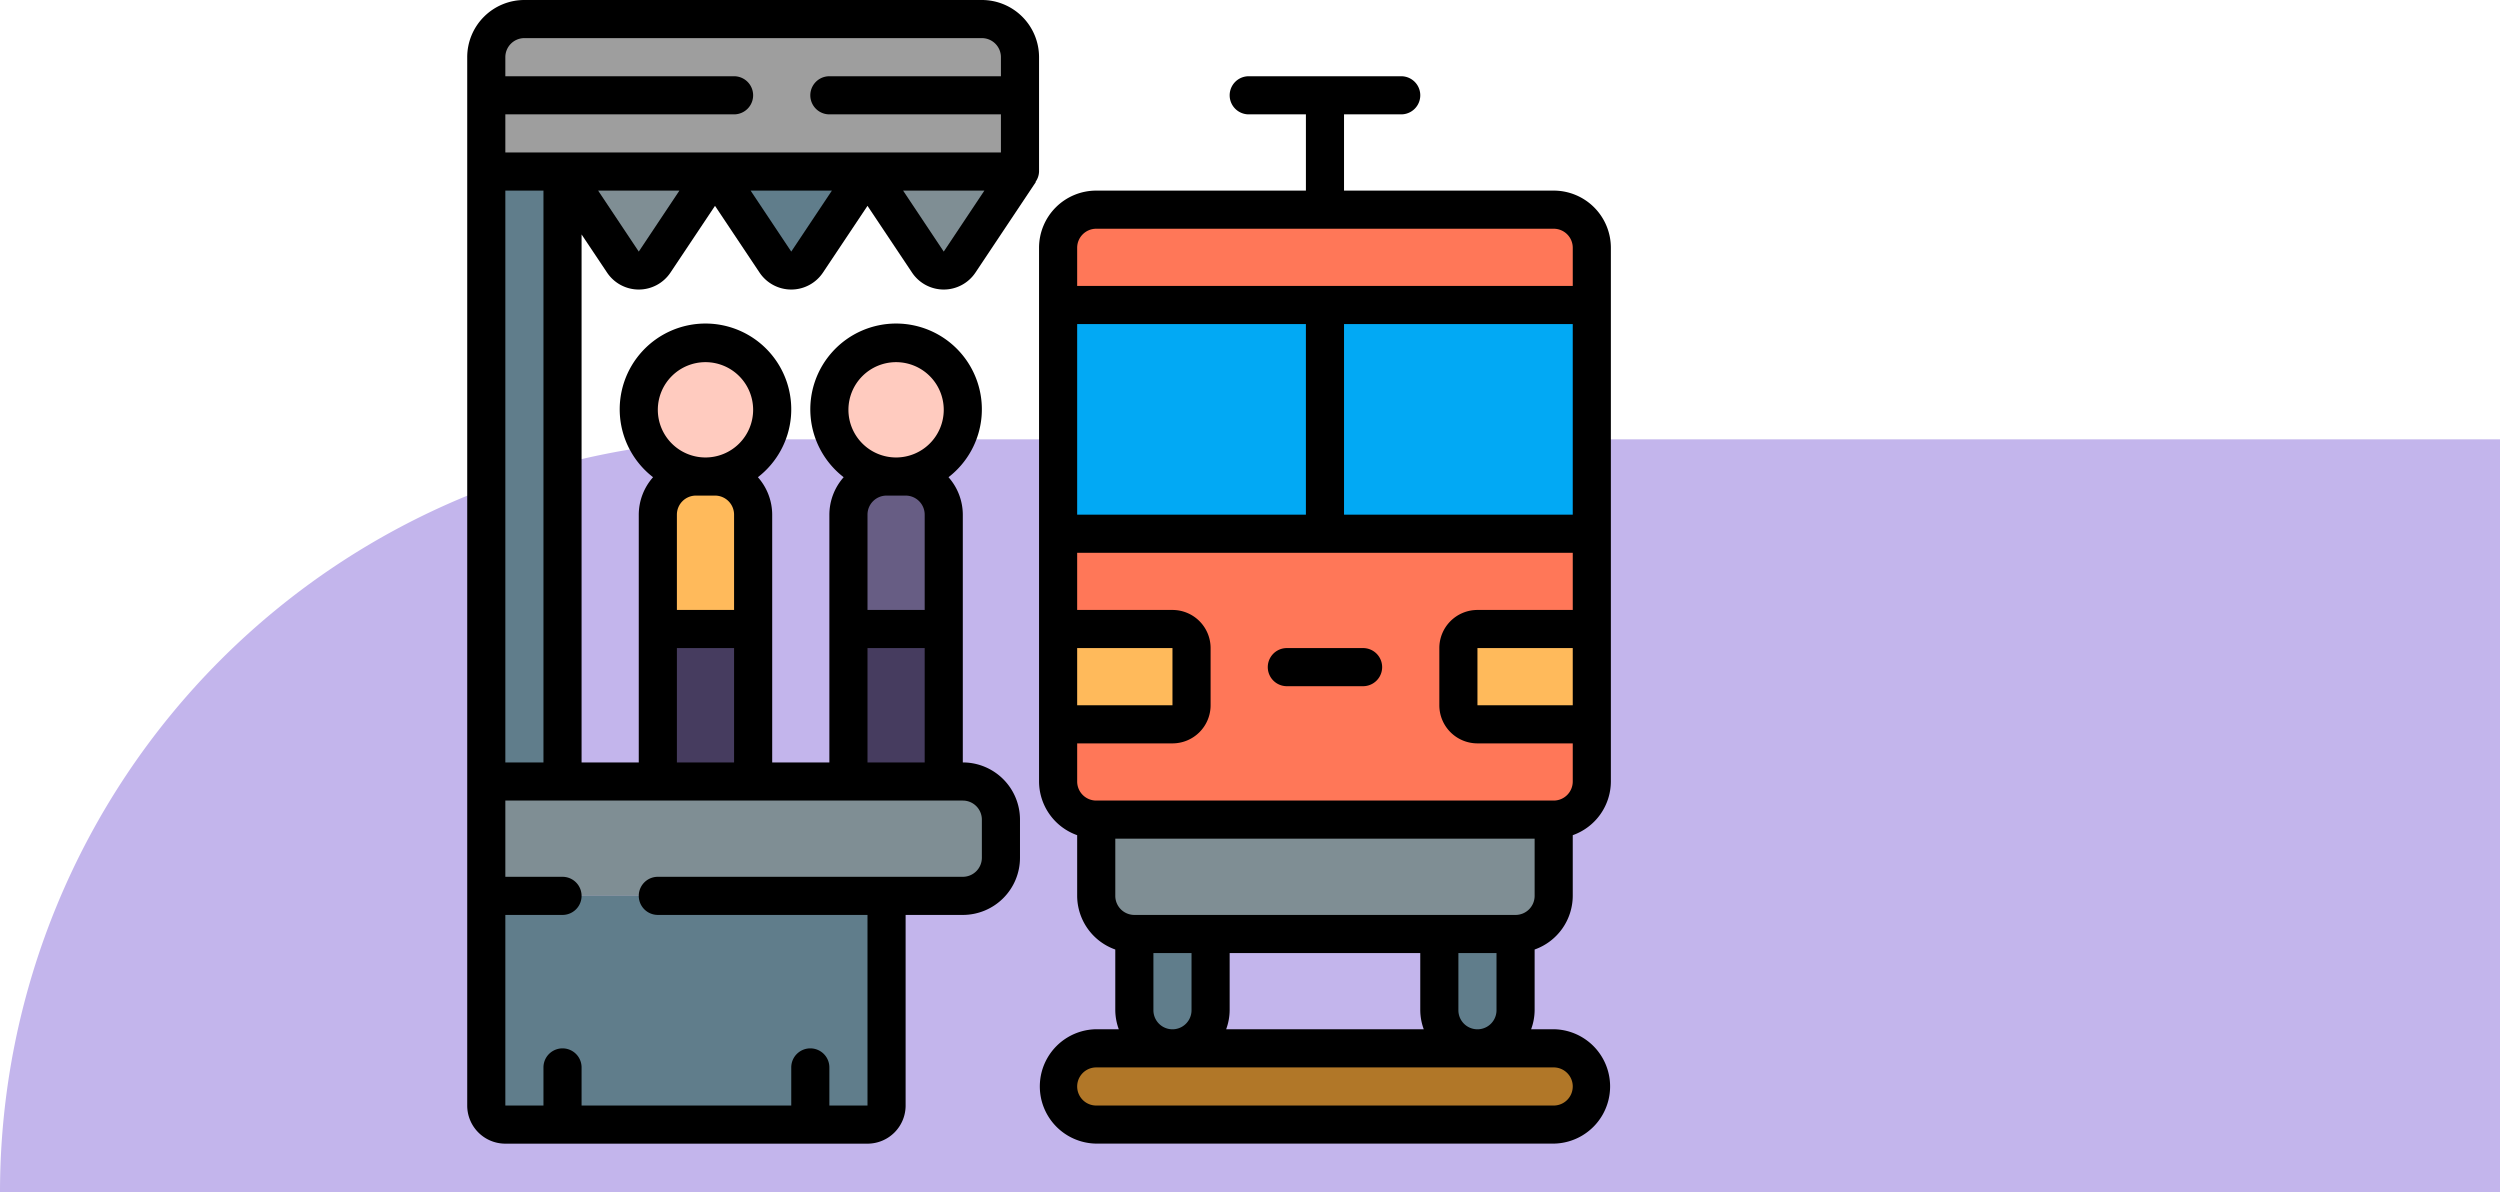 <svg xmlns="http://www.w3.org/2000/svg" width="239" height="114" viewBox="0 0 239 114">
  <g id="Grupo_85498" data-name="Grupo 85498" transform="translate(-236 -1517.221)">
    <path id="Rectángulo_31464" data-name="Rectángulo 31464" d="M72,0H239a0,0,0,0,1,0,0V72a0,0,0,0,1,0,0H0a0,0,0,0,1,0,0v0A72,72,0,0,1,72,0Z" transform="translate(236 1559.221)" fill="#c3b5ec"/>
    <g id="Page-1" transform="translate(280.666 1517.221)">
      <g id="_008---Platform" data-name="008---Platform" transform="translate(0 0)">
        <path id="Shape" d="M1,51.933V41H46.556A3.655,3.655,0,0,1,50.2,44.644v3.644a3.655,3.655,0,0,1-3.644,3.644Z" transform="translate(0.822 33.712)" fill="#7f8e94"/>
        <path id="Shape-2" data-name="Shape" d="M1,47V67.045a1.822,1.822,0,0,0,1.822,1.822H37.445a1.822,1.822,0,0,0,1.822-1.822V47Z" transform="translate(0.822 38.645)" fill="#607d8b"/>
        <path id="Rectangle-path" d="M1,9H8.289V67.311H1Z" transform="translate(0.822 7.4)" fill="#607d8b"/>
        <path id="Shape-3" data-name="Shape" d="M4.644,1H48.378a3.644,3.644,0,0,1,3.644,3.644V15.578H1V4.644A3.644,3.644,0,0,1,4.644,1Z" transform="translate(0.822 0.822)" fill="#9e9e9e"/>
        <path id="Shape-4" data-name="Shape" d="M21,9l5.773,8.659a1.822,1.822,0,0,0,3.032,0L35.578,9Z" transform="translate(17.267 7.4)" fill="#7f8e94"/>
        <path id="Shape-5" data-name="Shape" d="M13,9l5.773,8.659a1.822,1.822,0,0,0,3.032,0L27.578,9Z" transform="translate(10.689 7.4)" fill="#607d8b"/>
        <path id="Shape-6" data-name="Shape" d="M5,9l5.773,8.659a1.822,1.822,0,0,0,3.032,0L19.578,9Z" transform="translate(4.111 7.4)" fill="#7f8e94"/>
        <ellipse id="Oval" cx="5.892" cy="6.383" rx="5.892" ry="6.383" transform="translate(17.023 32.407)" fill="#ffcbbf"/>
        <path id="Shape-7" data-name="Shape" d="M13.644,25h1.822a3.644,3.644,0,0,1,3.644,3.644V39.578H10V28.644A3.644,3.644,0,0,1,13.644,25Z" transform="translate(8.222 20.556)" fill="#ffba5b"/>
        <path id="Rectangle-path-2" data-name="Rectangle-path" d="M10,33h9.111V47.578H10Z" transform="translate(8.222 27.134)" fill="#463c5f"/>
        <circle id="Oval-2" data-name="Oval" cx="6.383" cy="6.383" r="6.383" transform="translate(34.699 32.407)" fill="#ffcbbf"/>
        <path id="Shape-8" data-name="Shape" d="M23.644,25h1.822a3.644,3.644,0,0,1,3.644,3.644V39.578H20V28.644A3.644,3.644,0,0,1,23.644,25Z" transform="translate(16.445 20.556)" fill="#675d84"/>
        <path id="Rectangle-path-3" data-name="Rectangle-path" d="M20,33h9.111V47.578H20Z" transform="translate(16.445 27.134)" fill="#463c5f"/>
        <path id="Rectangle-path-4" data-name="Rectangle-path" d="M2,0H49.066a2,2,0,0,1,2,2V57.9a2,2,0,0,1-2,2H2a2,2,0,0,1-2-2V2A2,2,0,0,1,2,0Z" transform="translate(56.304 19.641)" fill="#ff7758"/>
        <path id="Shape-9" data-name="Shape" d="M33,43H76.734v7.289a3.644,3.644,0,0,1-3.644,3.644H36.644A3.644,3.644,0,0,1,33,50.289Z" transform="translate(27.134 35.356)" fill="#7f8e94"/>
        <rect id="Rectangle-path-5" data-name="Rectangle-path" width="51.066" height="7.856" rx="2" transform="translate(56.304 100.168)" fill="#b17728"/>
        <path id="Shape-10" data-name="Shape" d="M35,49h7.289v7.289a3.644,3.644,0,0,1-7.289,0Z" transform="translate(28.778 40.289)" fill="#607d8b"/>
        <path id="Shape-11" data-name="Shape" d="M51,49h7.289v7.289a3.644,3.644,0,0,1-7.289,0Z" transform="translate(41.934 40.289)" fill="#607d8b"/>
        <path id="Rectangle-path-6" data-name="Rectangle-path" d="M31,16H82.023V37.867H31Z" transform="translate(25.489 13.156)" fill="#02a9f4"/>
        <path id="Shape-12" data-name="Shape" d="M31,33H41.933a1.822,1.822,0,0,1,1.822,1.822v5.467a1.822,1.822,0,0,1-1.822,1.822H31Z" transform="translate(25.489 27.134)" fill="#ffba5b"/>
        <path id="Shape-13" data-name="Shape" d="M53.822,33H64.756v9.111H53.822A1.822,1.822,0,0,1,52,40.289V34.822A1.822,1.822,0,0,1,53.822,33Z" transform="translate(42.756 27.134)" fill="#ffba5b"/>
        <g id="Grupo_84310" data-name="Grupo 84310">
          <path id="Shape-14" data-name="Shape" d="M3.644,109.334H38.267a3.644,3.644,0,0,0,3.644-3.644V87.467h5.467A5.467,5.467,0,0,0,52.845,82V78.356a5.467,5.467,0,0,0-5.467-5.467V49.2a5.425,5.425,0,0,0-1.367-3.579,8.2,8.2,0,1,0-10.022,0A5.425,5.425,0,0,0,34.622,49.2V72.889H29.156V49.2a5.425,5.425,0,0,0-1.367-3.579,8.2,8.2,0,1,0-10.022,0A5.425,5.425,0,0,0,16.4,49.2V72.889H10.933V22.413l2.435,3.644a3.644,3.644,0,0,0,6.064,0l4.257-6.378,4.257,6.378a3.644,3.644,0,0,0,6.064,0l4.257-6.378,4.257,6.378a3.644,3.644,0,0,0,6.064,0L54.361,17.4l-.027-.018a1.778,1.778,0,0,0,.333-.98V5.467A5.467,5.467,0,0,0,49.2,0H5.467A5.467,5.467,0,0,0,0,5.467V105.69A3.644,3.644,0,0,0,3.644,109.334ZM49.2,78.356V82a1.822,1.822,0,0,1-1.822,1.822H18.222a1.822,1.822,0,1,0,0,3.644H38.267V105.69H34.622v-3.644a1.822,1.822,0,0,0-3.644,0v3.644H10.933v-3.644a1.822,1.822,0,0,0-3.644,0v3.644H3.644V87.467H9.111a1.822,1.822,0,0,0,0-3.644H3.644V76.534H47.378A1.822,1.822,0,0,1,49.2,78.356ZM41,34.622a4.556,4.556,0,1,1-4.556,4.556A4.556,4.556,0,0,1,41,34.622Zm.911,12.756A1.822,1.822,0,0,1,43.734,49.2v9.111H38.267V49.2a1.822,1.822,0,0,1,1.822-1.822ZM38.267,61.956h5.467V72.889H38.267ZM22.778,34.622a4.556,4.556,0,1,1-4.556,4.556A4.556,4.556,0,0,1,22.778,34.622Zm.911,12.756A1.822,1.822,0,0,1,25.511,49.2v9.111H20.045V49.2a1.822,1.822,0,0,1,1.822-1.822ZM20.045,61.956h5.467V72.889H20.045ZM3.644,72.889V18.222H7.289V72.889ZM16.4,24.053l-3.885-5.831h7.77Zm14.578,0-3.885-5.831h7.77Zm14.578,0-3.885-5.831h7.77ZM5.467,3.644H49.2a1.822,1.822,0,0,1,1.822,1.822V7.289h-16.4a1.822,1.822,0,1,0,0,3.644h16.4v3.644H3.644V10.933H25.511a1.822,1.822,0,0,0,0-3.644H3.644V5.467A1.822,1.822,0,0,1,5.467,3.644Z" transform="translate(0 0)"/>
          <path id="Shape-15" data-name="Shape" d="M30,25.867V71.423a5.467,5.467,0,0,0,3.644,5.131v5.8a5.467,5.467,0,0,0,3.644,5.131v5.8a5.4,5.4,0,0,0,.335,1.822H35.467a5.467,5.467,0,0,0,0,10.933H79.2a5.467,5.467,0,0,0,0-10.933H77.043a5.4,5.4,0,0,0,.335-1.822v-5.8a5.467,5.467,0,0,0,3.644-5.131v-5.8a5.467,5.467,0,0,0,3.644-5.131V20.4A5.467,5.467,0,0,0,79.2,14.933H59.156V7.644h5.467a1.822,1.822,0,0,0,0-3.644H50.045a1.822,1.822,0,0,0,0,3.644h5.467v7.289H35.467A5.467,5.467,0,0,0,30,20.4Zm3.644,32.8h9.111v5.467H33.644Zm7.289,34.622V87.823h3.644v5.467a1.822,1.822,0,0,1-3.644,0Zm25.511-5.467v5.467a5.4,5.4,0,0,0,.335,1.822H47.887a5.4,5.4,0,0,0,.335-1.822V87.823Zm14.578,12.756A1.822,1.822,0,0,1,79.2,102.4H35.467a1.822,1.822,0,1,1,0-3.644H79.2A1.822,1.822,0,0,1,81.023,100.578ZM70.089,93.289V87.823h3.644v5.467a1.822,1.822,0,0,1-3.644,0Zm7.289-10.933a1.822,1.822,0,0,1-1.822,1.822H39.111a1.822,1.822,0,0,1-1.822-1.822V76.889H77.378ZM79.2,73.245H35.467a1.822,1.822,0,0,1-1.822-1.822V67.778h9.111A3.644,3.644,0,0,0,46.4,64.134V58.667a3.644,3.644,0,0,0-3.644-3.644H33.644V49.556H81.023v5.467H71.911a3.644,3.644,0,0,0-3.644,3.644v5.467a3.644,3.644,0,0,0,3.644,3.644h9.111v3.644A1.822,1.822,0,0,1,79.2,73.245ZM33.644,27.689H55.511V45.911H33.644Zm47.378,0V45.911H59.156V27.689Zm0,36.445H71.911V58.667h9.111ZM35.467,18.578H79.2A1.822,1.822,0,0,1,81.023,20.4v3.644H33.644V20.4A1.822,1.822,0,0,1,35.467,18.578Z" transform="translate(24.667 3.289)"/>
          <path id="Shape-16" data-name="Shape" d="M51.111,34H43.822a1.822,1.822,0,1,0,0,3.644h7.289a1.822,1.822,0,0,0,0-3.644Z" transform="translate(34.534 27.956)"/>
        </g>
      </g>
    </g>
  </g>
</svg>
